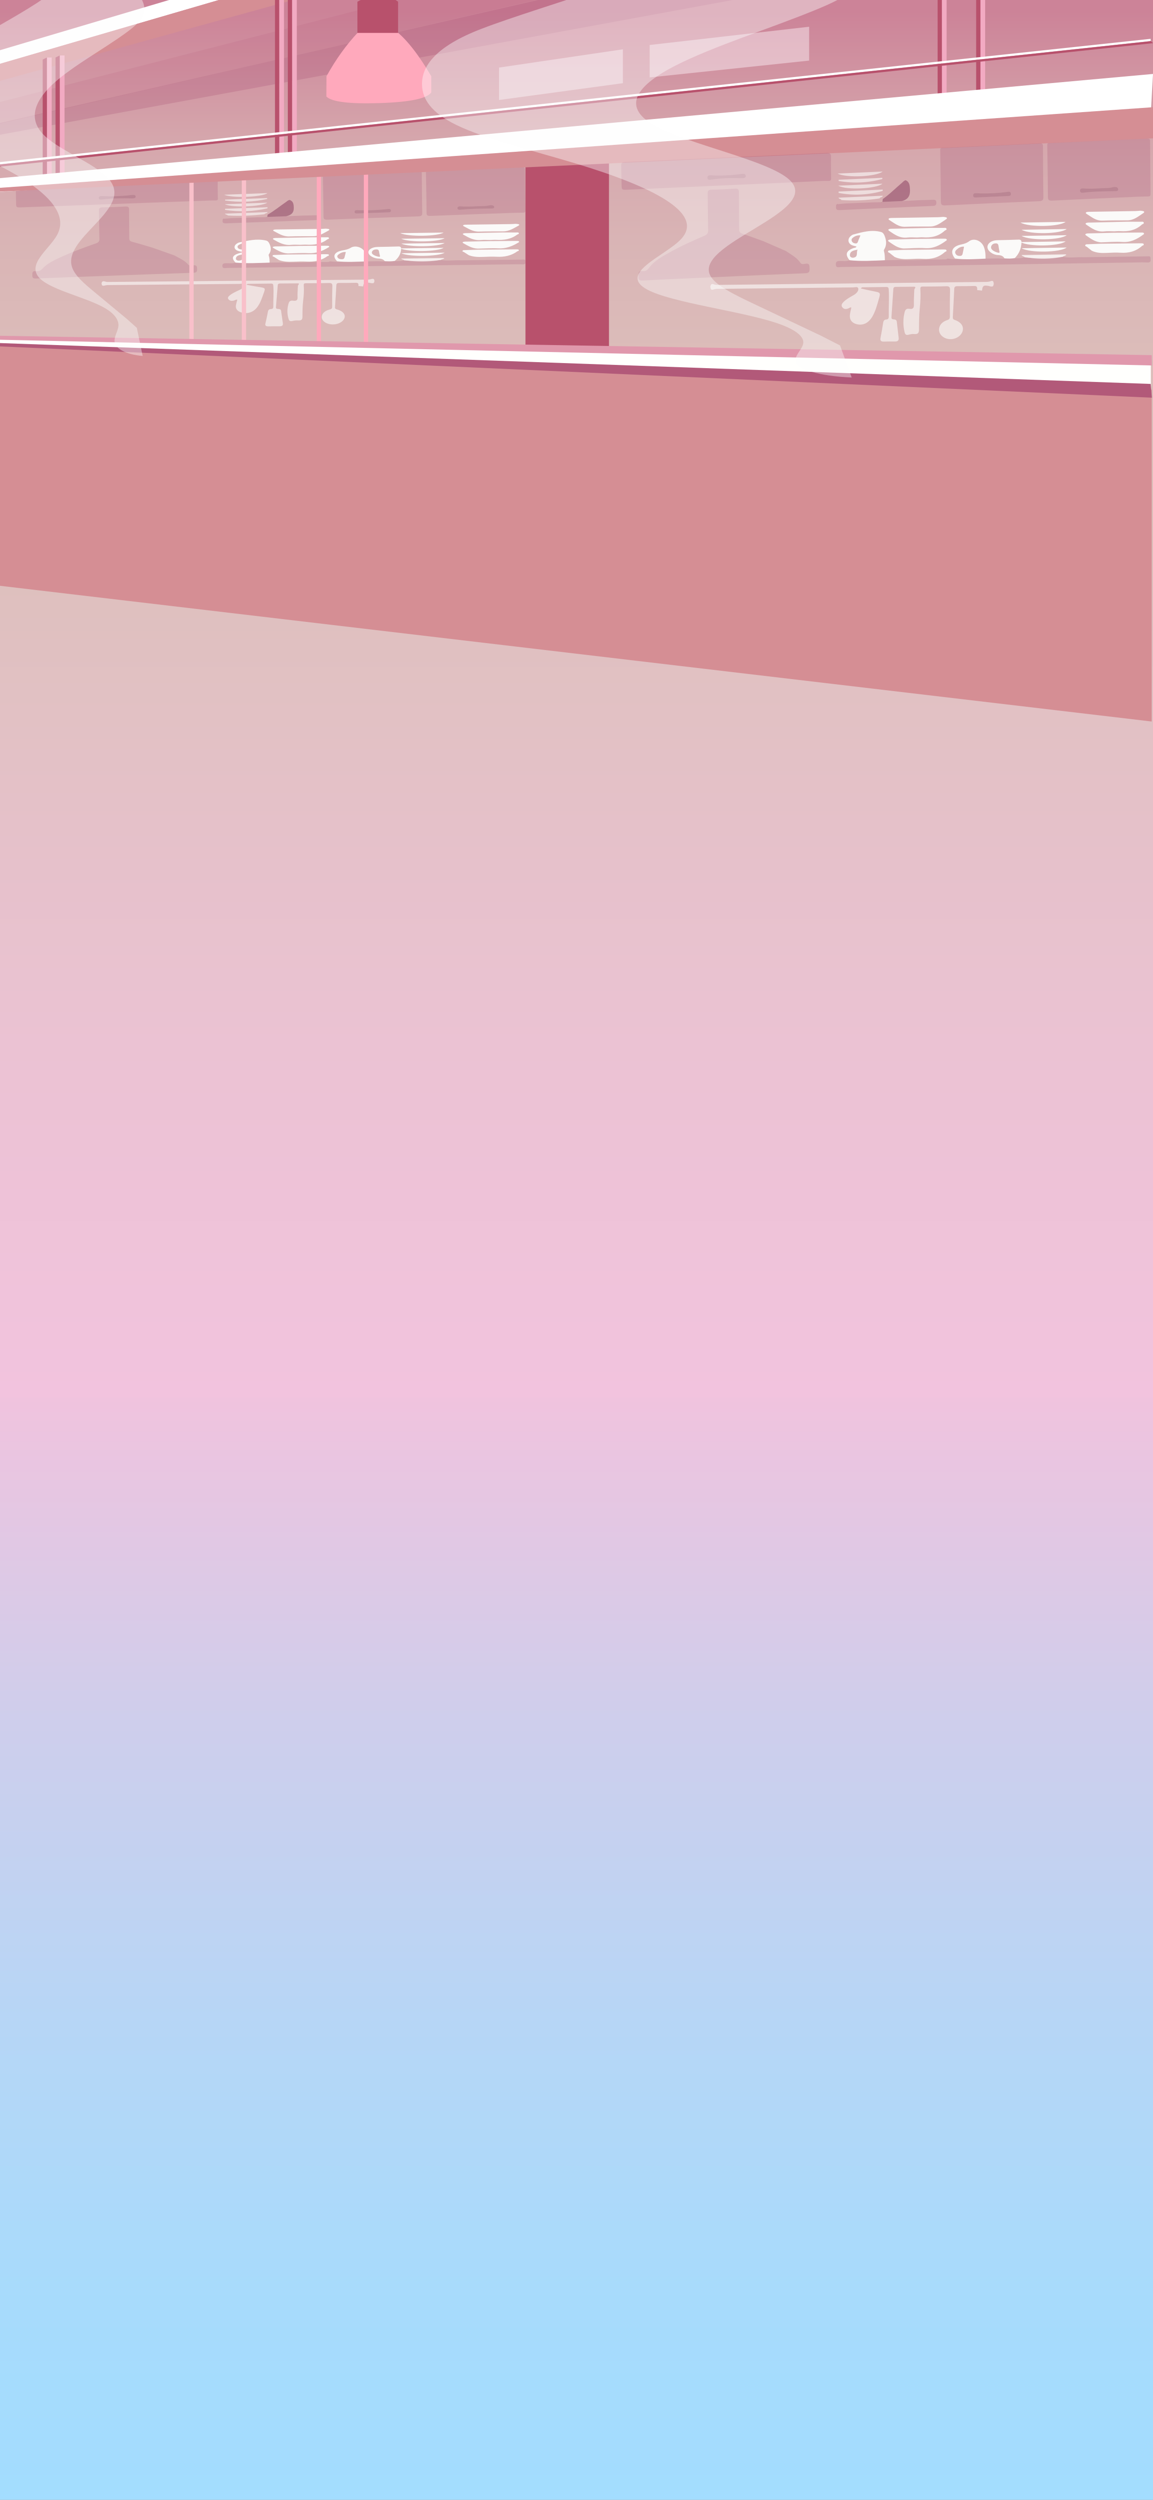 <svg xmlns="http://www.w3.org/2000/svg" xmlns:xlink="http://www.w3.org/1999/xlink" fill="none" version="1.1" width="430" height="932" viewBox="0 0 430 932"><rect x="0" y="0" width="430" height="932" fill="#808080" stroke="none"/><defs><clipPath id="master_svg0_9_5734"><rect x="0" y="0" width="430" height="932" rx="0"/></clipPath><linearGradient x1="0.5" y1="2.473715676742927e-15" x2="0.5" y2="1" id="master_svg1_9_6044"><stop offset="0%" stop-color="#CC8398" stop-opacity="1"/><stop offset="2%" stop-color="#D091A0" stop-opacity="1"/><stop offset="5%" stop-color="#D5A6AC" stop-opacity="1"/><stop offset="9%" stop-color="#D9B4B5" stop-opacity="1"/><stop offset="14%" stop-color="#DCBDBA" stop-opacity="1"/><stop offset="21%" stop-color="#DDC0BC" stop-opacity="1"/><stop offset="41%" stop-color="#EBC2D3" stop-opacity="1"/><stop offset="55%" stop-color="#F2C3DE" stop-opacity="1"/><stop offset="55%" stop-color="#F0C3DE" stop-opacity="1"/><stop offset="68%" stop-color="#CECEEC" stop-opacity="1"/><stop offset="80%" stop-color="#B6D6F6" stop-opacity="1"/><stop offset="91%" stop-color="#A7DBFC" stop-opacity="1"/><stop offset="100%" stop-color="#A2DDFF" stop-opacity="1"/></linearGradient></defs><g clip-path="url(#master_svg0_9_5734)"><g><rect x="-6.228" y="-5.554" width="442.863" height="959.554" rx="0" fill="url(#master_svg1_9_6044)" fill-opacity="1"/></g><g><g><path d="M-2.443,128.42L-2.443,218.11L429.52,269L429.52,145.3L-2.443,128.42Z" fill="#D58E94" fill-opacity="1"/></g><g><g style="opacity:0.15;"><path d="M56.915,92.355C59.616,93.311,62.318,94.27,65.019,95.226C66.881,96.27,68.959,97.12,70.236,98.698C70.648,99.205,71.386,99.019,71.954,98.94C73.535,98.717,73.47,99.47,73.499,100.318C73.529,101.182,73.421,101.656,72.003,101.702C60.443,102.075,48.882,102.517,37.321,102.939C29.406,103.227,21.491,103.486,13.576,103.833C12.155,103.895,12.041,103.424,12.057,102.56C12.07,101.722,11.956,100.933,13.55,101.084C14.602,101.185,15.249,100.819,15.902,100.102C17.794,98.03,20.606,96.819,23.34,95.576C27.342,93.756,31.523,92.228,35.734,90.755C36.858,90.362,37.099,89.898,37.076,89.053C36.985,85.545,36.998,82.033,36.913,78.525C36.894,77.687,37.139,77.318,38.334,77.301C41.114,77.265,43.9,77.164,46.68,76.997C47.873,76.925,48.124,77.272,48.124,78.11C48.121,81.696,48.209,85.28,48.216,88.867C48.216,89.557,48.457,89.924,49.333,90.159C51.881,90.843,54.386,91.616,56.911,92.352L56.915,92.355Z" fill="#851D4E" fill-opacity="1"/></g><g style="opacity:0.15;"><path d="M158.853,64.178C158.886,63.599,159.448,63.687,159.902,63.671C171.505,63.245,183.108,62.83,194.711,62.388C195.515,62.358,195.766,62.522,195.769,63.16C195.799,68.236,195.867,73.312,195.943,78.388C195.949,78.882,195.916,79.288,195.09,79.278C193.8,79.304,192.506,79.317,191.216,79.363C181.014,79.73,170.816,80.09,160.614,80.495C159.428,80.541,159.082,80.322,159.079,79.379C159.056,74.31,158.938,69.244,158.853,64.175L158.853,64.178ZM183.134,77.743C183.663,77.743,184.343,77.74,184.323,77.206C184.307,76.755,183.787,76.499,183.105,76.516C182.344,76.535,181.651,76.791,180.867,76.807C177.826,76.863,174.785,77.154,171.75,76.938C171.061,76.889,170.554,77.125,170.62,77.681C170.675,78.142,171.142,78.254,171.786,78.191C175.562,77.812,179.345,77.776,183.134,77.746L183.134,77.743Z" fill="#851D4E" fill-opacity="1"/></g><g style="opacity:0.15;"><path d="M120.421,65.575C120.483,65.019,121.016,65.081,121.483,65.065C133.066,64.643,144.65,64.234,156.233,63.779C157.256,63.739,157.305,64.122,157.301,64.682C157.347,69.575,157.36,74.467,157.462,79.357C157.481,80.312,157.21,80.63,155.903,80.672C144.676,81.035,133.452,81.444,122.228,81.899C120.901,81.952,120.663,81.634,120.656,80.695C120.627,75.655,120.509,70.615,120.421,65.579L120.421,65.575ZM139.524,79.343C141.246,79.281,142.968,79.209,144.689,79.16C145.254,79.144,145.787,79.124,145.793,78.535C145.8,77.979,145.339,77.854,144.738,77.923C140.919,78.345,137.097,78.489,133.272,78.335C132.658,78.309,132.224,78.447,132.25,79.016C132.279,79.602,132.785,79.599,133.357,79.573C135.412,79.487,137.47,79.419,139.528,79.34L139.524,79.343Z" fill="#851D4E" fill-opacity="1"/></g><g style="opacity:0.15;"><path d="M5.89,70.409C5.753,69.48,6.298,69.244,7.461,69.201C31.504,68.354,55.549,67.48,79.592,66.573C80.892,66.524,81.232,66.819,81.199,67.784C81.137,69.764,81.228,71.744,81.238,73.724C81.238,74.11,81.415,74.582,80.657,74.732C79.938,74.735,79.223,74.719,78.504,74.745C55.059,75.596,31.615,76.45,8.17,77.305C6.024,77.383,6.027,77.38,6.001,75.665C5.972,73.911,5.929,72.16,5.893,70.406L5.89,70.409ZM49.261,73.96C50.186,73.979,50.666,73.731,50.594,73.256C50.506,72.648,49.905,72.651,49.304,72.68C49.16,72.687,49.016,72.706,48.876,72.723C45.302,73.129,41.722,73.266,38.142,73.109C37.459,73.08,36.819,73.129,36.835,73.822C36.851,74.467,37.514,74.454,38.096,74.379C41.813,73.898,45.534,73.865,49.258,73.96L49.261,73.96Z" fill="#851D4E" fill-opacity="1"/></g><g style="opacity:0.62;"><path d="M125.449,106.287C125.481,105.655,125.844,105.495,126.576,105.495C128.588,105.498,130.6,105.492,132.612,105.436C133.471,105.413,133.7,105.678,133.69,106.307C133.69,106.418,133.687,106.533,133.684,106.644C134.269,106.67,134.843,106.726,135.415,106.794C135.637,105.345,135.964,105.158,137.901,105.446C138.107,105.475,138.303,105.57,138.508,105.577C138.835,105.59,139.253,105.688,139.443,105.394C139.684,105.024,139.678,104.595,139.511,104.225C139.348,103.872,138.829,103.924,138.508,104.032C137.754,104.284,136.996,104.248,136.235,104.258C124.55,104.366,112.866,104.471,101.178,104.576C81.143,104.756,61.109,104.939,41.072,105.115C40.435,105.122,39.798,105.178,39.183,104.962C38.847,104.844,38.35,104.778,38.119,105.06C37.805,105.436,37.834,105.921,38.04,106.307C38.21,106.621,38.733,106.546,39.076,106.447C39.794,106.238,40.516,106.284,41.238,106.277C57.205,106.13,73.176,105.983,89.143,105.855C89.78,105.849,90.773,105.538,90.976,106.13C91.191,106.762,90.545,107.387,89.849,107.832C89.584,108.002,89.261,108.12,88.967,108.264C87.824,108.82,86.631,109.331,85.7,110.106C85.194,110.525,84.714,111.029,85.233,111.625C85.769,112.237,86.533,112.276,87.386,112.008C87.729,111.9,88.01,111.631,88.503,111.736C88.327,112.45,88.078,113.156,87.987,113.87C87.797,115.303,88.732,116.275,90.509,116.612C92.746,117.035,94.68,116.252,96.033,114.384C97.176,112.803,97.715,111.072,98.329,109.36C99.048,107.354,99.018,107.367,96.444,106.968C94.945,106.735,93.465,106.441,91.917,106.166C92.158,105.839,92.374,105.819,92.586,105.816C95.412,105.786,98.238,105.77,101.063,105.724C101.873,105.711,101.893,106.084,101.929,106.555C102.131,109.144,101.87,111.746,101.929,114.335C101.939,114.829,101.792,115.182,101.037,115.225C100.312,115.264,100.031,115.617,99.93,116.157C99.645,117.643,99.345,119.129,98.979,120.605C98.773,121.436,99.208,121.701,100.184,121.682C101.511,121.659,102.84,121.629,104.166,121.652C105.169,121.669,105.61,121.361,105.496,120.576C105.264,118.998,105.048,117.421,104.823,115.843C104.751,115.339,104.278,115.212,103.735,115.192C103.177,115.169,102.87,115.022,102.912,114.537C103.147,111.811,103.369,109.085,103.582,106.356C103.618,105.898,103.869,105.698,104.464,105.695C106.603,105.685,108.746,105.656,110.886,105.646C111.298,105.646,111.748,105.688,111.311,106.15C111.056,106.421,111.092,106.722,111.079,107.017C111.03,108.28,110.912,109.55,110.974,110.81C111.023,111.788,110.667,112.286,109.328,112.099C108.204,111.942,107.835,112.42,107.606,113.186C107.035,115.117,107.054,117.015,107.623,118.913C107.822,119.574,108.135,119.885,109.102,119.656C109.752,119.502,110.478,119.417,111.141,119.466C112.509,119.564,112.79,119.067,112.797,118.121C112.807,116.092,112.813,114.056,113.068,112.034C113.303,110.168,113.421,108.303,113.284,106.461C113.222,105.6,113.548,105.603,114.322,105.6C117.063,105.587,119.804,105.6,122.541,105.508C123.717,105.469,123.969,105.803,123.943,106.644C123.861,109.239,123.854,111.834,123.884,114.426C123.89,115.084,123.489,115.248,122.796,115.437C121.019,115.925,120,116.976,119.99,118.18C119.98,119.309,120.96,120.31,122.502,120.746C124.766,121.384,127.441,120.549,128.307,118.936C129.11,117.437,128.098,116.02,125.615,115.343C124.955,115.163,124.919,114.875,124.946,114.459C125.122,111.73,125.311,109.003,125.452,106.274L125.449,106.287Z" fill="#FBFAF9" fill-opacity="1"/></g><g style="opacity:0.15;"><path d="M171.988,97.042C179.547,96.953,187.107,96.859,194.666,96.78C195.188,96.773,195.946,96.6,195.926,97.307C195.913,97.804,196.263,98.498,195.08,98.567C194.316,98.554,193.548,98.521,192.784,98.531C156.766,98.986,120.748,99.447,84.73,99.889C84.031,99.899,82.976,100.265,82.94,99.176C82.917,98.482,83.188,98.158,84.165,98.132C85.396,98.096,86.651,98.321,87.863,97.912C92.073,98.276,96.313,98.05,100.55,97.909C102.373,97.883,104.193,97.86,106.015,97.834C109.396,97.948,112.781,97.857,116.168,97.729C118.007,97.709,119.843,97.693,121.682,97.667C122.143,97.66,122.633,97.726,123.034,97.438C126.67,97.817,130.335,97.628,134.001,97.484C136.395,97.451,138.793,97.418,141.187,97.385C142.425,97.493,143.663,97.516,144.905,97.304C146.842,97.31,148.785,97.539,150.716,97.088C155.273,97.454,159.84,97.372,164.419,96.937C166.918,97.33,169.47,96.947,171.988,97.042Z" fill="#851D4E" fill-opacity="1"/></g><g><path d="M100.55,97.906C96.313,98.047,92.073,98.272,87.863,97.909C86.164,96.224,86.625,95.137,89.352,94.339C89.682,94.241,90.149,94.313,90.342,93.907C89.767,93.769,89.163,93.694,88.643,93.491C87.16,92.909,87.069,91.586,88.424,90.758C88.653,90.618,88.901,90.461,89.169,90.405C92.475,89.685,95.781,88.896,99.191,89.672C99.903,89.832,100.224,90.336,100.449,90.794C101.079,92.094,101.295,93.442,100.312,94.754C100.122,95.006,100.181,95.157,100.25,95.36C100.531,96.191,100.527,97.048,100.55,97.906ZM91.769,90.664C90.669,90.565,89.819,90.847,89.055,91.328C88.647,91.586,88.47,91.946,88.669,92.326C88.905,92.774,89.424,92.967,90.012,93.007C90.607,93.046,90.793,92.712,90.95,92.316C91.159,91.789,91.459,91.282,91.769,90.664ZM90.78,94.813C89.502,95.046,88.072,95.144,87.98,96.407C87.941,96.95,88.624,97.261,89.293,97.166C91.123,96.904,90.159,95.586,90.78,94.813Z" fill="#FBFAF9" fill-opacity="1"/></g><g style="opacity:0.15;"><path d="M82.969,82.407C83.139,82.135,82.839,81.752,83.338,81.559L83.453,81.595L83.561,81.546C84.449,81.477,85.334,81.412,86.223,81.343C88.31,81.274,90.398,81.206,92.488,81.134C93.756,81.091,95.023,81.045,96.291,81.003C97.248,80.99,98.208,80.98,99.165,80.967L99.293,81.009L99.417,80.954C99.492,80.911,99.574,80.885,99.665,80.872C102.011,80.79,104.359,80.705,106.705,80.623C108.861,80.538,111.013,80.453,113.169,80.364C114.705,80.328,116.237,80.315,117.772,80.25C118.566,80.217,119.02,80.332,119.043,81.062C119.066,81.827,118.634,82.024,117.749,82.053C111.611,82.259,105.47,82.492,99.332,82.717C94.393,82.897,89.45,83.068,84.511,83.264C83.646,83.3,82.956,83.261,82.979,82.407L82.969,82.407Z" fill="#851D4E" fill-opacity="1"/></g><g><path d="M177.898,93.095C182.406,93.056,186.914,93.013,191.421,92.974C191.853,92.971,192.287,92.954,192.715,92.974C193.038,92.987,193.453,92.958,193.506,93.298C193.551,93.592,193.11,93.573,192.914,93.717C190.696,95.327,188.106,95.877,185.179,95.723C183.513,95.635,181.824,95.71,180.145,95.779C178.303,95.854,176.513,95.792,174.85,95.15C174.239,94.758,173.628,94.368,173.014,93.975C172.815,93.848,172.39,93.851,172.488,93.55C172.596,93.216,173.007,93.265,173.321,93.252C174.847,93.193,176.372,93.151,177.894,93.102L177.898,93.095Z" fill="#FBFAF9" fill-opacity="1"/></g><g><path d="M182.592,89.894C185.711,89.871,188.831,89.849,191.951,89.826C192.333,89.826,192.718,89.819,193.101,89.842C193.336,89.858,193.581,89.921,193.6,90.153C193.617,90.336,193.404,90.379,193.254,90.47C191.043,91.799,188.743,92.745,185.819,92.585C183.301,92.447,180.736,92.64,178.192,92.686C176.013,92.621,174.455,91.593,172.818,90.696C172.308,90.418,172.55,90.189,173.017,90.123C173.53,90.051,174.063,90.074,174.589,90.065C177.257,90.006,179.926,89.95,182.595,89.894L182.592,89.894Z" fill="#FBFAF9" fill-opacity="1"/></g><g><path d="M187.564,86.664C189.194,86.664,190.824,86.664,192.454,86.674C192.823,86.674,193.319,86.569,193.483,86.893C193.685,87.299,193.071,87.316,192.82,87.505C190.605,89.171,187.942,89.58,185.051,89.417C184.339,89.377,183.614,89.449,182.892,89.472C181.746,89.472,180.589,89.368,179.459,89.482C176.754,89.76,174.856,88.631,172.906,87.548C172.41,87.273,172.596,87.054,173.089,86.972C173.507,86.903,173.945,86.926,174.376,86.916C178.773,86.831,183.167,86.749,187.564,86.664Z" fill="#FBFAF9" fill-opacity="1"/></g><g><path d="M147.211,97.278C145.97,97.49,144.732,97.467,143.494,97.359C143.007,96.705,142.288,96.443,141.285,96.414C140.122,96.378,139.061,96.024,138.218,95.399C136.866,94.398,137.192,93.075,138.927,92.411C139.642,92.136,140.39,92.074,141.164,92.061C143.601,92.018,146.042,91.979,148.478,91.897C149.36,91.868,149.641,92.133,149.602,92.804C149.501,94.512,148.763,96.011,147.214,97.278L147.211,97.278ZM141.674,95.311C141.57,94.839,141.432,94.371,141.37,93.897C141.308,93.416,141.171,92.997,140.433,92.987C139.783,92.981,139.175,93.154,138.845,93.635C138.541,94.077,138.636,94.528,139.077,94.862C139.655,95.304,140.403,95.546,141.184,95.71C141.596,95.795,141.844,95.677,141.674,95.311Z" fill="#FBFAF9" fill-opacity="1"/></g><g><path d="M192.258,83.447C192.584,83.48,192.921,83.483,193.234,83.549C193.77,83.663,193.799,83.905,193.339,84.151C191.565,85.093,189.922,86.272,187.606,86.259C184.64,86.278,181.674,86.242,178.708,86.34C176.267,86.422,174.69,85.224,172.9,84.328C172.495,84.125,172.749,83.863,173.171,83.807C173.546,83.758,173.935,83.761,174.317,83.758C179.678,83.689,185.038,83.624,190.399,83.549C191.02,83.539,191.64,83.483,192.261,83.451L192.258,83.447Z" fill="#FBFAF9" fill-opacity="1"/></g><g><path d="M107.074,94.895C111.582,94.856,116.09,94.813,120.598,94.774C121.029,94.771,121.463,94.754,121.891,94.774C122.215,94.787,122.629,94.758,122.682,95.098C122.727,95.392,122.286,95.373,122.09,95.517C119.872,97.127,117.282,97.677,114.355,97.523C112.689,97.435,111,97.51,109.321,97.579C107.479,97.654,105.689,97.592,104.026,96.95C103.415,96.558,102.804,96.168,102.19,95.775C101.991,95.648,101.566,95.651,101.664,95.35C101.772,95.016,102.184,95.065,102.497,95.052C104.023,94.993,105.548,94.951,107.07,94.902L107.074,94.895Z" fill="#FBFAF9" fill-opacity="1"/></g><g><path d="M111.768,91.691C114.888,91.668,118.007,91.645,121.127,91.622C121.509,91.622,121.895,91.616,122.277,91.639C122.512,91.655,122.757,91.717,122.777,91.95C122.793,92.133,122.581,92.175,122.43,92.267C120.219,93.596,117.919,94.542,114.996,94.381C112.477,94.244,109.913,94.437,107.368,94.483C105.189,94.417,103.631,93.39,101.994,92.493C101.485,92.215,101.727,91.986,102.194,91.92C102.707,91.848,103.239,91.871,103.765,91.861C106.434,91.802,109.103,91.747,111.771,91.691L111.768,91.691Z" fill="#FBFAF9" fill-opacity="1"/></g><g><path d="M116.743,88.461C118.373,88.461,120.003,88.461,121.633,88.471C122.002,88.471,122.499,88.366,122.662,88.69C122.865,89.096,122.251,89.112,121.999,89.302C119.784,90.968,117.122,91.377,114.231,91.213C113.519,91.174,112.794,91.246,112.072,91.269C110.925,91.269,109.769,91.164,108.638,91.279C105.934,91.557,104.036,90.428,102.086,89.345C101.589,89.07,101.775,88.85,102.269,88.769C102.687,88.7,103.124,88.723,103.556,88.713C107.953,88.628,112.346,88.546,116.743,88.461Z" fill="#FBFAF9" fill-opacity="1"/></g><g><path d="M121.437,85.247C121.764,85.28,122.1,85.283,122.414,85.349C122.95,85.463,122.979,85.705,122.519,85.951C120.745,86.893,119.102,88.072,116.786,88.058C113.819,88.078,110.853,88.042,107.887,88.14C105.447,88.222,103.869,87.024,102.079,86.128C101.674,85.925,101.929,85.663,102.35,85.607C102.726,85.558,103.115,85.561,103.497,85.558C108.857,85.489,114.218,85.424,119.579,85.349C120.199,85.339,120.82,85.283,121.441,85.251L121.437,85.247Z" fill="#FBFAF9" fill-opacity="1"/></g><g><path d="M136.692,97.451C133.027,97.595,129.362,97.782,125.726,97.405C123.835,95.517,124.645,93.9,127.801,93.344C128.872,93.154,129.845,92.958,130.796,92.378C132.488,91.344,135.088,92.159,136.013,93.867C136.63,95.006,136.709,96.224,136.692,97.454L136.692,97.451ZM128.996,93.962C127.85,93.858,126.964,94.309,126.197,94.902C125.759,95.239,125.635,95.684,126.004,96.119C126.38,96.561,126.948,96.679,127.598,96.649C128.291,96.62,128.421,96.217,128.522,95.802C128.673,95.183,128.826,94.568,128.977,93.949L129.035,93.9L128.993,93.962L128.996,93.962Z" fill="#FBFAF9" fill-opacity="1"/></g><g style="opacity:0.62;"><path d="M164.416,96.937C159.836,97.372,155.266,97.454,150.713,97.088C150.562,96.721,149.922,96.859,149.654,96.371C155.015,96.302,160.284,96.237,165.579,96.168C165.471,96.734,164.592,96.499,164.419,96.937L164.416,96.937Z" fill="#FBFAF9" fill-opacity="1"/></g><g style="opacity:0.62;"><path d="M149.632,96.508C155.247,96.436,160.46,96.371,165.814,96.302C163.551,97.752,152.715,97.942,149.632,96.508Z" fill="#FBFAF9" fill-opacity="1"/></g><g><path d="M149.632,94.411C155.247,94.339,160.46,94.273,165.814,94.205C163.551,95.654,152.715,95.844,149.632,94.411Z" fill="#FBFAF9" fill-opacity="1"/></g><g><path d="M149.249,92.611C154.864,92.539,160.078,92.473,165.432,92.405C163.168,93.854,152.333,94.044,149.249,92.611Z" fill="#FBFAF9" fill-opacity="1"/></g><g><path d="M149.632,90.811C155.247,90.739,160.46,90.673,165.814,90.605C163.551,92.054,152.715,92.244,149.632,90.811Z" fill="#FBFAF9" fill-opacity="1"/></g><g><path d="M149.632,89.014C155.247,88.942,160.46,88.877,165.814,88.808C163.551,90.258,152.715,90.447,149.632,89.014Z" fill="#FBFAF9" fill-opacity="1"/></g><g><path d="M149.249,86.916C154.864,86.844,160.078,86.779,165.432,86.71C163.168,88.16,152.333,88.35,149.249,86.916Z" fill="#FBFAF9" fill-opacity="1"/></g><g style="opacity:0.62;"><path d="M83.94,77.845C89.212,77.651,94.484,77.462,99.76,77.269C99.76,77.403,99.76,77.534,99.76,77.668C94.497,78.875,89.222,79.078,83.933,78.257C83.933,78.119,83.936,77.982,83.94,77.848L83.94,77.845Z" fill="#FBFAF9" fill-opacity="1"/></g><g style="opacity:0.62;"><path d="M98.649,79.867C94.089,80.41,89.526,80.6,84.956,80.342C84.792,79.978,84.155,80.132,83.868,79.651C89.222,79.455,94.488,79.265,99.776,79.072C99.691,79.638,98.803,79.425,98.646,79.867L98.649,79.867Z" fill="#FBFAF9" fill-opacity="1"/></g><g style="opacity:0.62;"><path d="M83.577,72.595C89.186,72.392,94.396,72.202,99.744,72.006C97.539,73.511,86.713,73.953,83.577,72.595Z" fill="#FBFAF9" fill-opacity="1"/></g><g style="opacity:0.62;"><path d="M99.659,74.182C94.435,75.334,89.202,75.511,83.956,74.768L83.949,74.415C89.176,74.225,94.399,74.035,99.626,73.845C99.636,73.96,99.649,74.071,99.659,74.186L99.659,74.182Z" fill="#FBFAF9" fill-opacity="1"/></g><g style="opacity:0.62;"><path d="M83.838,76.136C89.212,75.94,94.412,75.75,99.678,75.56C97.519,77.072,86.563,77.507,83.838,76.136Z" fill="#FBFAF9" fill-opacity="1"/></g><g style="opacity:0.37;"><path d="M108.024,74.542C109.165,74.974,109.41,75.701,109.517,76.683C109.717,78.545,109.432,80.044,106.701,80.623C104.356,80.705,102.007,80.79,99.662,80.872C99.708,80.594,99.753,80.319,99.799,80.04C102.259,78.63,104.359,76.895,106.639,75.328C107.071,75.03,107.41,74.637,108.024,74.542Z" fill="#660E3C" fill-opacity="1"/></g><g><path d="M83.561,81.546L83.453,81.595L83.338,81.559C83.41,81.539,83.485,81.533,83.561,81.546Z" fill="#7E6346" fill-opacity="1"/></g><g style="opacity:0.25;"><path d="M183.134,77.743C179.345,77.773,175.562,77.809,171.786,78.188C171.142,78.254,170.675,78.139,170.62,77.678C170.554,77.125,171.061,76.886,171.75,76.935C174.784,77.151,177.829,76.859,180.867,76.804C181.651,76.791,182.343,76.532,183.105,76.513C183.787,76.496,184.307,76.751,184.323,77.203C184.343,77.737,183.663,77.743,183.134,77.74L183.134,77.743Z" fill="#660E3C" fill-opacity="1"/></g><g style="opacity:0.25;"><path d="M139.525,79.347C137.467,79.422,135.412,79.491,133.357,79.576C132.785,79.599,132.279,79.605,132.25,79.019C132.224,78.45,132.661,78.316,133.272,78.339C137.097,78.492,140.919,78.349,144.738,77.926C145.339,77.861,145.803,77.982,145.793,78.538C145.783,79.127,145.254,79.147,144.689,79.163C142.968,79.212,141.246,79.284,139.525,79.347Z" fill="#660E3C" fill-opacity="1"/></g><g style="opacity:0.25;"><path d="M49.261,73.96C45.537,73.865,41.816,73.898,38.099,74.379C37.518,74.454,36.854,74.467,36.838,73.822C36.822,73.129,37.462,73.08,38.145,73.109C41.725,73.266,45.302,73.129,48.879,72.723C49.023,72.706,49.163,72.687,49.307,72.68C49.908,72.648,50.506,72.648,50.597,73.256C50.666,73.728,50.189,73.976,49.264,73.96L49.261,73.96Z" fill="#660E3C" fill-opacity="1"/></g><g><path d="M99.162,80.967C99.244,80.94,99.329,80.937,99.41,80.954L99.286,81.009L99.159,80.967L99.162,80.967Z" fill="#7E6346" fill-opacity="1"/></g><g><path d="M126.304,93.997L126.345,93.936L126.285,93.984L126.304,93.997Z" fill="#C3AC99" fill-opacity="1"/></g></g><g><g><rect x="70.615" y="67.359" width="1.597" height="60.07" rx="0" fill="#F9C0CA" fill-opacity="1"/></g><g><rect x="90.175" y="65.827" width="1.597" height="61.984" rx="0" fill="#F9C0CA" fill-opacity="1"/></g><g><rect x="118.122" y="65.827" width="1.597" height="61.984" rx="0" fill="#FFA9BC" fill-opacity="1"/></g><g><rect x="135.689" y="64.682" width="1.597" height="63.133" rx="0" fill="#FFA9BC" fill-opacity="1"/></g><g><rect x="195.972" y="59.325" width="31.141" height="70.018" rx="0" fill="#B8516C" fill-opacity="1"/></g></g><g><g><path d="M-3.243,125.448L-3.243,128.42L429.19,146.2L429.19,134.294L-3.243,125.448Z" fill="#FFFFFD" fill-opacity="1"/></g><g><path d="M-3.243,125.134L-3.243,126.597L429.602,136.251L429.52,132.403L-3.243,125.134Z" fill="#E098AC" fill-opacity="1"/></g><g><path d="M-3.243,127.788L-3.243,129.006L429.602,148.272L429.118,143.14L-3.243,127.788Z" fill="#B25979" fill-opacity="1"/></g></g><g><g><path d="M-2.443,19.441L111.994,-14.523L131.436,-14.523L-2.443,24.507L-2.443,19.441Z" fill="#FFFFFF" fill-opacity="1"/></g><g><path d="M-2.456,24.507L-2.443,30.83L161.908,-14.523L131.437,-14.523L-2.456,24.507Z" fill="#D58E94" fill-opacity="1"/></g><g><g style="opacity:0.15;"><path d="M-3.243,38.854L-3.243,46.81L266.234,-15.285L208.065,-15.285L-3.243,38.854Z" fill="#B25979" fill-opacity="1"/></g><g style="opacity:0.15;"><path d="M-3.642,46.699L-3.642,50.907L354.393,-14.906L265.835,-14.906L-3.642,46.699Z" fill="#851D4E" fill-opacity="1"/></g></g><g><g><rect x="17.516" y="21.444" width="1.761" height="45.195" rx="0" fill="#F2AAC2" fill-opacity="1"/></g><g><path d="M17.474,21.444L15.922,22.209L15.922,67.359L17.516,66.639L17.474,21.444Z" fill="#B8516C" fill-opacity="1"/></g></g><g><g><rect x="22.308" y="20.678" width="1.761" height="45.195" rx="0" fill="#F2AAC2" fill-opacity="1"/></g><g><path d="M22.262,20.678L20.711,21.444L20.711,66.593L22.308,65.873L22.262,20.678Z" fill="#B8516C" fill-opacity="1"/></g></g><g><g><g><rect x="104.15" y="-1.514" width="1.761" height="59.883" rx="0" fill="#F2AAC2" fill-opacity="1"/></g><g><path d="M104.105,-1.514L102.553,-0.499L102.553,59.325L104.15,58.369L104.105,-1.514Z" fill="#B8516C" fill-opacity="1"/></g></g><g><g><rect x="108.939" y="-4.191" width="1.761" height="62.517" rx="0" fill="#F2AAC2" fill-opacity="1"/></g><g><path d="M108.897,-4.191L107.342,-3.131L107.342,59.325L108.939,58.326L108.897,-4.191Z" fill="#B8516C" fill-opacity="1"/></g></g></g><g><g><rect x="351.271" y="-25.234" width="1.761" height="62.517" rx="0" fill="#F2AAC2" fill-opacity="1"/></g><g><path d="M351.225,-25.234L349.673,-24.177L349.673,38.281L351.27,37.283L351.225,-25.234Z" fill="#B8516C" fill-opacity="1"/></g></g><g><g><rect x="365.641" y="-26" width="1.761" height="62.517" rx="0" fill="#F2AAC2" fill-opacity="1"/></g><g><path d="M365.599,-26L364.047,-24.943L364.047,37.516L365.641,36.517L365.599,-26Z" fill="#B8516C" fill-opacity="1"/></g></g><g><g><path d="M148.063,11.878Q154.051,16.852,160.839,28.427L160.839,34.452Q158.445,37.895,141.546,38.435Q124.648,38.975,121.715,35.981L121.76,28.424Q126.997,18.956,133.69,11.874L148.063,11.874L148.063,11.878Z" fill="#FFA9BC" fill-opacity="1"/></g><g><rect x="140.175" y="-14.523" width="2.747" height="13.392" rx="0" fill="#E098AC" fill-opacity="1"/></g><g><path d="M148.462,0.649Q146.195,-1.285,141.276,-1.265Q136.356,-1.242,133.292,0.649L133.292,12.264L148.462,12.264L148.462,0.649Z" fill="#B8516C" fill-opacity="1"/></g></g><g><g><g><path d="M-3.162,61.619L429.117,15.324L429.117,14.479L-3.162,60.774L-3.162,61.619Z" fill="#FFFFFF" fill-opacity="1"/></g><g><path d="M-3.162,61.642L-2.362,62.384L429.999,16.09L429.248,15.324L-3.162,61.642Z" fill="#B8516C" fill-opacity="1"/></g></g><g><path d="M-2.443,66.639L-2.443,71.702L429.118,43.275L430,27.567L-2.443,66.639Z" fill="#FFFFFF" fill-opacity="1"/></g><g><path d="M-2.842,70.216L429.999,39.967L429.999,51.581L-2.842,71.568L-2.842,70.216Z" fill="#D58E94" fill-opacity="1"/></g></g><g style="opacity:0.43;"><path d="M186.106,25.191L186.106,37.283L232.3,31.01L232.3,18.384L186.106,25.191Z" fill="#FFF8FC" fill-opacity="1"/></g><g style="opacity:0.43;"><path d="M242.283,16.774L242.283,28.866L301.765,22.592L301.765,9.966L242.283,16.774Z" fill="#FFF8FC" fill-opacity="1"/></g></g><g><g style="opacity:0.15;"><path d="M284.69,89.927C287.496,91.148,290.302,92.372,293.109,93.593C295.042,94.925,297.198,96.011,298.528,98.027C298.956,98.675,299.723,98.439,300.315,98.338C301.958,98.056,301.889,99.015,301.922,100.095C301.955,101.198,301.84,101.807,300.37,101.863C288.362,102.34,276.354,102.903,264.346,103.44C256.124,103.806,247.902,104.137,239.683,104.579C238.206,104.657,238.089,104.058,238.105,102.952C238.121,101.882,237.997,100.874,239.657,101.067C240.748,101.195,241.421,100.727,242.1,99.814C244.063,97.17,246.987,95.625,249.826,94.038C253.981,91.717,258.325,89.764,262.696,87.885C263.862,87.384,264.114,86.792,264.091,85.712C263.996,81.235,264.009,76.751,263.921,72.274C263.898,71.204,264.156,70.733,265.398,70.713C268.285,70.668,271.18,70.54,274.064,70.324C275.302,70.232,275.564,70.674,275.564,71.748C275.56,76.326,275.652,80.898,275.658,85.476C275.658,86.357,275.906,86.828,276.821,87.129C279.467,88.003,282.071,88.988,284.69,89.93L284.69,89.927Z" fill="#851D4E" fill-opacity="1"/></g><g style="opacity:0.15;"><path d="M390.568,53.964C390.604,53.224,391.186,53.336,391.656,53.316C403.707,52.773,415.757,52.243,427.811,51.68C428.647,51.64,428.909,51.85,428.912,52.665C428.945,59.145,429.017,65.624,429.092,72.101C429.098,72.733,429.066,73.25,428.206,73.237C426.864,73.273,425.525,73.286,424.182,73.345C413.588,73.813,402.991,74.271,392.398,74.791C391.166,74.85,390.807,74.569,390.804,73.367C390.777,66.897,390.657,60.431,390.568,53.964ZM415.787,71.276C416.336,71.28,417.044,71.27,417.021,70.592C417.005,70.016,416.466,69.692,415.757,69.712C414.967,69.735,414.248,70.062,413.435,70.082C410.276,70.154,407.117,70.527,403.965,70.249C403.249,70.186,402.72,70.488,402.792,71.194C402.851,71.784,403.334,71.928,404.004,71.846C407.924,71.361,411.854,71.316,415.79,71.28L415.787,71.276Z" fill="#851D4E" fill-opacity="1"/></g><g style="opacity:0.15;"><path d="M350.647,55.748C350.709,55.037,351.264,55.119,351.751,55.096C363.782,54.556,375.813,54.033,387.844,53.453C388.906,53.401,388.958,53.892,388.955,54.605C389,60.85,389.014,67.094,389.121,73.335C389.141,74.552,388.86,74.958,387.501,75.014C375.843,75.478,364.181,75.999,352.522,76.581C351.144,76.65,350.895,76.244,350.889,75.043C350.856,68.609,350.735,62.178,350.644,55.748L350.647,55.748ZM370.492,73.322C372.279,73.243,374.069,73.151,375.856,73.089C376.444,73.07,376.996,73.043,377.002,72.294C377.012,71.584,376.529,71.427,375.905,71.512C371.939,72.052,367.967,72.235,363.994,72.039C363.357,72.006,362.903,72.183,362.933,72.906C362.962,73.655,363.488,73.649,364.083,73.616C366.219,73.505,368.355,73.42,370.492,73.322Z" fill="#851D4E" fill-opacity="1"/></g><g style="opacity:0.15;"><path d="M231.692,61.917C231.549,60.732,232.117,60.431,233.323,60.378C258.296,59.295,283.269,58.179,308.243,57.024C309.592,56.962,309.945,57.338,309.912,58.572C309.847,61.102,309.941,63.625,309.951,66.155C309.951,66.645,310.134,67.248,309.347,67.441C308.602,67.444,307.857,67.424,307.112,67.457C282.76,68.544,258.41,69.633,234.057,70.72C231.826,70.818,231.833,70.818,231.804,68.629C231.774,66.39,231.728,64.155,231.689,61.917L231.692,61.917ZM276.736,66.449C277.696,66.472,278.193,66.155,278.121,65.552C278.026,64.777,277.406,64.777,276.782,64.819C276.631,64.829,276.485,64.852,276.338,64.875C272.623,65.395,268.909,65.569,265.188,65.369C264.48,65.33,263.813,65.395,263.833,66.279C263.849,67.1,264.538,67.084,265.143,66.989C269.004,66.374,272.868,66.335,276.736,66.452L276.736,66.449Z" fill="#851D4E" fill-opacity="1"/></g><g style="opacity:0.62;"><path d="M355.874,107.707C355.906,106.902,356.282,106.696,357.043,106.696C359.13,106.703,361.221,106.69,363.312,106.624C364.203,106.595,364.442,106.935,364.432,107.734C364.432,107.878,364.429,108.022,364.426,108.162C365.033,108.195,365.631,108.264,366.223,108.352C366.454,106.5,366.791,106.261,368.806,106.631C369.022,106.67,369.221,106.788,369.437,106.801C369.777,106.817,370.211,106.942,370.407,106.565C370.659,106.091,370.652,105.544,370.476,105.073C370.309,104.621,369.767,104.69,369.434,104.827C368.65,105.148,367.862,105.106,367.072,105.115C354.936,105.253,342.797,105.387,330.662,105.521C309.853,105.754,289.042,105.983,268.233,106.212C267.573,106.218,266.907,106.29,266.273,106.015C265.924,105.865,265.411,105.78,265.166,106.14C264.839,106.621,264.869,107.239,265.087,107.734C265.264,108.136,265.806,108.041,266.165,107.91C266.913,107.642,267.661,107.701,268.413,107.691C284.998,107.501,301.582,107.315,318.167,107.151C318.827,107.145,319.862,106.749,320.071,107.501C320.293,108.306,319.624,109.105,318.899,109.674C318.621,109.89,318.288,110.041,317.984,110.224C316.798,110.934,315.557,111.589,314.59,112.577C314.064,113.114,313.564,113.755,314.106,114.518C314.662,115.297,315.459,115.349,316.344,115.005C316.7,114.868,316.994,114.524,317.504,114.659C317.321,115.568,317.063,116.472,316.968,117.385C316.772,119.214,317.739,120.458,319.588,120.886C321.91,121.426,323.923,120.425,325.324,118.042C326.513,116.027,327.072,113.814,327.709,111.631C328.457,109.072,328.424,109.088,325.752,108.578C324.194,108.283,322.659,107.907,321.048,107.554C321.3,107.138,321.522,107.112,321.744,107.109C324.677,107.069,327.614,107.05,330.547,106.994C331.387,106.978,331.407,107.452,331.446,108.054C331.655,111.356,331.384,114.678,331.446,117.984C331.459,118.615,331.305,119.067,330.521,119.119C329.77,119.172,329.476,119.62,329.368,120.31C329.074,122.205,328.761,124.103,328.378,125.988C328.163,127.049,328.617,127.386,329.629,127.363C331.008,127.33,332.39,127.294,333.765,127.324C334.804,127.347,335.264,126.951,335.147,125.949C334.905,123.937,334.68,121.921,334.448,119.908C334.373,119.266,333.883,119.103,333.317,119.077C332.739,119.05,332.419,118.861,332.462,118.239C332.703,114.76,332.935,111.278,333.157,107.799C333.193,107.217,333.455,106.958,334.072,106.958C336.293,106.948,338.518,106.909,340.743,106.896C341.171,106.896,341.638,106.948,341.187,107.541C340.922,107.887,340.958,108.27,340.945,108.65C340.893,110.263,340.772,111.883,340.837,113.49C340.886,114.737,340.52,115.375,339.129,115.136C337.963,114.937,337.577,115.549,337.342,116.521C336.748,118.988,336.767,121.407,337.358,123.829C337.564,124.673,337.891,125.069,338.897,124.778C339.573,124.581,340.324,124.473,341.014,124.535C342.435,124.66,342.729,124.025,342.732,122.821C342.742,120.232,342.748,117.633,343.013,115.051C343.258,112.669,343.379,110.29,343.238,107.937C343.173,106.837,343.513,106.843,344.316,106.837C347.161,106.817,350.007,106.837,352.852,106.719C354.074,106.67,354.332,107.095,354.306,108.169C354.224,111.481,354.214,114.793,354.244,118.101C354.25,118.939,353.832,119.152,353.113,119.394C351.268,120.016,350.209,121.358,350.199,122.896C350.19,124.339,351.209,125.615,352.81,126.172C355.158,126.987,357.941,125.923,358.84,123.861C359.673,121.947,358.621,120.14,356.043,119.276C355.357,119.047,355.322,118.681,355.351,118.147C355.534,114.665,355.73,111.183,355.877,107.701L355.874,107.707Z" fill="#FBFAF9" fill-opacity="1"/></g><g style="opacity:0.15;"><path d="M404.209,95.906C412.059,95.792,419.912,95.674,427.762,95.572C428.304,95.566,429.091,95.34,429.072,96.247C429.059,96.882,429.421,97.768,428.193,97.857C427.399,97.84,426.602,97.798,425.808,97.811C388.399,98.39,350.99,98.979,313.58,99.545C312.855,99.555,311.757,100.023,311.721,98.632C311.699,97.746,311.98,97.333,312.992,97.297C314.269,97.251,315.573,97.539,316.834,97.016C321.208,97.48,325.611,97.189,330.011,97.012C331.903,96.98,333.794,96.95,335.689,96.918C339.2,97.065,342.715,96.947,346.233,96.787C348.141,96.76,350.052,96.741,351.96,96.708C352.44,96.698,352.946,96.78,353.364,96.417C357.141,96.901,360.95,96.659,364.755,96.476C367.244,96.433,369.73,96.394,372.219,96.351C373.503,96.489,374.79,96.515,376.081,96.247C378.093,96.253,380.108,96.548,382.117,95.968C386.851,96.436,391.594,96.328,396.353,95.775C398.947,96.276,401.599,95.785,404.216,95.906L404.209,95.906Z" fill="#851D4E" fill-opacity="1"/></g><g><path d="M330.008,97.012C325.608,97.192,321.205,97.48,316.831,97.016C315.067,94.866,315.544,93.475,318.379,92.46C318.722,92.336,319.209,92.427,319.408,91.907C318.81,91.734,318.183,91.635,317.644,91.377C316.102,90.634,316.011,88.945,317.419,87.892C317.657,87.715,317.912,87.512,318.193,87.44C321.626,86.52,325.059,85.512,328.604,86.504C329.342,86.71,329.675,87.352,329.907,87.937C330.564,89.597,330.786,91.318,329.763,92.99C329.567,93.311,329.626,93.507,329.698,93.763C329.989,94.823,329.989,95.919,330.008,97.009L330.008,97.012ZM320.891,87.767C319.748,87.643,318.866,88,318.072,88.615C317.647,88.942,317.464,89.403,317.673,89.891C317.915,90.464,318.457,90.709,319.068,90.758C319.686,90.807,319.882,90.382,320.042,89.878C320.257,89.204,320.571,88.559,320.894,87.767L320.891,87.767ZM319.862,93.062C318.533,93.36,317.05,93.484,316.955,95.098C316.916,95.792,317.624,96.188,318.317,96.067C320.218,95.733,319.215,94.051,319.862,93.066L319.862,93.062Z" fill="#FBFAF9" fill-opacity="1"/></g><g style="opacity:0.15;"><path d="M311.751,77.229C311.927,76.882,311.617,76.395,312.133,76.146L312.251,76.192L312.362,76.13C313.283,76.045,314.204,75.956,315.129,75.871C317.298,75.783,319.467,75.694,321.636,75.606C322.952,75.55,324.269,75.495,325.585,75.439C326.582,75.423,327.575,75.41,328.571,75.393L328.702,75.449L328.829,75.377C328.907,75.321,328.992,75.289,329.087,75.272C331.524,75.164,333.961,75.059,336.398,74.951C338.635,74.843,340.873,74.732,343.111,74.621C344.705,74.575,346.296,74.555,347.89,74.474C348.713,74.431,349.187,74.578,349.21,75.511C349.232,76.49,348.785,76.738,347.867,76.774C341.49,77.039,335.114,77.337,328.738,77.622C323.606,77.851,318.474,78.067,313.345,78.319C312.447,78.362,311.731,78.316,311.754,77.226L311.751,77.229Z" fill="#851D4E" fill-opacity="1"/></g><g><path d="M410.344,90.873C415.025,90.821,419.71,90.768,424.391,90.719C424.838,90.713,425.289,90.696,425.737,90.719C426.07,90.735,426.501,90.699,426.557,91.131C426.602,91.508,426.145,91.482,425.942,91.665C423.639,93.72,420.948,94.42,417.91,94.224C416.182,94.113,414.424,94.205,412.68,94.293C410.766,94.388,408.907,94.309,407.182,93.491C406.548,92.99,405.911,92.49,405.278,91.989C405.072,91.825,404.631,91.832,404.732,91.449C404.843,91.02,405.271,91.086,405.598,91.069C407.182,90.994,408.766,90.938,410.351,90.876L410.344,90.873Z" fill="#FBFAF9" fill-opacity="1"/></g><g><path d="M415.221,86.785C418.462,86.756,421.702,86.723,424.943,86.697C425.341,86.694,425.743,86.687,426.135,86.717C426.38,86.736,426.632,86.818,426.654,87.113C426.671,87.348,426.452,87.401,426.292,87.518C423.995,89.214,421.608,90.421,418.57,90.215C415.953,90.038,413.291,90.287,410.648,90.346C408.384,90.261,406.767,88.949,405.065,87.803C404.536,87.446,404.788,87.158,405.274,87.073C405.807,86.982,406.362,87.011,406.904,86.998C409.678,86.926,412.448,86.854,415.221,86.782L415.221,86.785Z" fill="#FBFAF9" fill-opacity="1"/></g><g><path d="M420.386,82.662C422.078,82.662,423.773,82.662,425.465,82.675C425.848,82.675,426.364,82.541,426.534,82.956C426.746,83.477,426.106,83.493,425.844,83.735C423.545,85.863,420.778,86.383,417.779,86.173C417.041,86.121,416.283,86.216,415.538,86.242C414.349,86.239,413.147,86.108,411.971,86.255C409.162,86.612,407.189,85.169,405.163,83.788C404.647,83.437,404.843,83.156,405.353,83.051C405.787,82.963,406.245,82.992,406.689,82.983C411.256,82.875,415.819,82.77,420.386,82.662Z" fill="#FBFAF9" fill-opacity="1"/></g><g><path d="M378.472,96.207C377.181,96.479,375.898,96.45,374.611,96.312C374.104,95.478,373.356,95.144,372.317,95.104C371.109,95.059,370.005,94.607,369.129,93.808C367.725,92.529,368.064,90.84,369.864,89.993C370.606,89.642,371.386,89.561,372.19,89.544C374.722,89.492,377.253,89.436,379.785,89.338C380.703,89.302,380.99,89.639,380.951,90.497C380.847,92.676,380.079,94.591,378.472,96.207ZM372.726,93.7C372.618,93.098,372.474,92.503,372.409,91.894C372.344,91.279,372.203,90.745,371.435,90.735C370.759,90.726,370.132,90.948,369.789,91.56C369.472,92.123,369.57,92.699,370.028,93.128C370.629,93.691,371.403,94.002,372.216,94.208C372.644,94.316,372.902,94.168,372.726,93.697L372.726,93.7Z" fill="#FBFAF9" fill-opacity="1"/></g><g><path d="M425.263,78.558C425.603,78.597,425.952,78.604,426.276,78.689C426.834,78.836,426.86,79.144,426.383,79.458C424.541,80.659,422.836,82.164,420.428,82.148C417.348,82.174,414.267,82.125,411.187,82.253C408.652,82.357,407.012,80.829,405.154,79.684C404.732,79.425,404.997,79.091,405.434,79.019C405.826,78.957,406.228,78.964,406.624,78.957C412.19,78.869,417.759,78.784,423.326,78.689C423.969,78.679,424.616,78.607,425.26,78.561L425.263,78.558Z" fill="#FBFAF9" fill-opacity="1"/></g><g><path d="M336.786,93.167C341.467,93.115,346.152,93.062,350.833,93.013C351.28,93.007,351.731,92.99,352.179,93.013C352.512,93.03,352.943,92.994,352.999,93.426C353.044,93.802,352.587,93.776,352.385,93.959C350.082,96.014,347.39,96.715,344.352,96.518C342.624,96.407,340.866,96.499,339.122,96.587C337.208,96.682,335.349,96.603,333.624,95.785C332.991,95.284,332.354,94.784,331.72,94.283C331.514,94.119,331.073,94.126,331.174,93.743C331.285,93.314,331.713,93.38,332.04,93.363C333.624,93.288,335.209,93.233,336.793,93.17L336.786,93.167Z" fill="#FBFAF9" fill-opacity="1"/></g><g><path d="M341.66,89.08C344.901,89.05,348.141,89.017,351.382,88.991C351.78,88.988,352.182,88.981,352.574,89.011C352.819,89.03,353.071,89.112,353.093,89.407C353.11,89.642,352.891,89.695,352.731,89.813C350.434,91.508,348.046,92.715,345.008,92.509C342.392,92.333,339.73,92.581,337.087,92.64C334.823,92.555,333.206,91.243,331.504,90.097C330.975,89.741,331.227,89.453,331.713,89.367C332.246,89.276,332.801,89.305,333.343,89.292C336.117,89.22,338.887,89.148,341.66,89.076L341.66,89.08Z" fill="#FBFAF9" fill-opacity="1"/></g><g><path d="M346.828,84.959C348.52,84.959,350.215,84.959,351.908,84.972C352.29,84.972,352.806,84.838,352.976,85.254C353.188,85.774,352.548,85.79,352.287,86.033C349.987,88.16,347.22,88.68,344.221,88.471C343.483,88.418,342.725,88.513,341.98,88.54C340.791,88.536,339.589,88.405,338.413,88.553C335.604,88.909,333.631,87.466,331.606,86.085C331.089,85.735,331.285,85.453,331.795,85.349C332.229,85.26,332.687,85.29,333.131,85.28C337.698,85.172,342.261,85.067,346.828,84.959Z" fill="#FBFAF9" fill-opacity="1"/></g><g><path d="M351.702,80.855C352.042,80.895,352.391,80.901,352.715,80.986C353.273,81.134,353.299,81.441,352.822,81.755C350.98,82.956,349.275,84.462,346.867,84.445C343.787,84.472,340.707,84.423,337.626,84.55C335.091,84.655,333.451,83.127,331.593,81.981C331.171,81.723,331.436,81.389,331.874,81.317C332.266,81.255,332.667,81.261,333.063,81.255C338.629,81.166,344.199,81.081,349.765,80.986C350.408,80.976,351.055,80.904,351.699,80.859L351.702,80.855Z" fill="#FBFAF9" fill-opacity="1"/></g><g><path d="M367.548,96.43C363.742,96.613,359.934,96.852,356.157,96.371C354.191,93.959,355.037,91.897,358.313,91.184C359.427,90.942,360.437,90.693,361.423,89.953C363.181,88.631,365.882,89.675,366.839,91.851C367.479,93.308,367.561,94.859,367.545,96.43L367.548,96.43ZM359.555,91.979C358.362,91.845,357.444,92.424,356.647,93.177C356.193,93.606,356.063,94.175,356.448,94.731C356.837,95.298,357.428,95.448,358.104,95.409C358.826,95.37,358.96,94.859,359.065,94.326C359.221,93.537,359.378,92.748,359.538,91.959L359.6,91.897L359.555,91.976L359.555,91.979Z" fill="#FBFAF9" fill-opacity="1"/></g><g style="opacity:0.62;"><path d="M396.347,95.775C391.591,96.328,386.844,96.436,382.111,95.968C381.958,95.5,381.291,95.674,381.01,95.052C386.577,94.964,392.048,94.879,397.549,94.794C397.438,95.514,396.527,95.216,396.344,95.775L396.347,95.775Z" fill="#FBFAF9" fill-opacity="1"/></g><g style="opacity:0.62;"><path d="M380.99,95.226C386.821,95.134,392.24,95.049,397.797,94.964C395.448,96.816,384.192,97.055,380.99,95.226Z" fill="#FBFAF9" fill-opacity="1"/></g><g><path d="M380.99,92.549C386.821,92.457,392.24,92.372,397.797,92.287C395.448,94.139,384.192,94.378,380.99,92.549Z" fill="#FBFAF9" fill-opacity="1"/></g><g><path d="M380.589,90.254C386.42,90.163,391.839,90.078,397.396,89.993C395.047,91.845,383.79,92.084,380.589,90.254Z" fill="#FBFAF9" fill-opacity="1"/></g><g><path d="M380.99,87.957C386.821,87.865,392.24,87.78,397.797,87.695C395.448,89.548,384.192,89.786,380.99,87.957Z" fill="#FBFAF9" fill-opacity="1"/></g><g><path d="M380.99,85.663C386.821,85.571,392.24,85.486,397.797,85.401C395.448,87.253,384.192,87.492,380.99,85.663Z" fill="#FBFAF9" fill-opacity="1"/></g><g><path d="M380.589,82.983C386.42,82.891,391.839,82.806,397.396,82.721C395.047,84.573,383.79,84.812,380.589,82.983Z" fill="#FBFAF9" fill-opacity="1"/></g><g style="opacity:0.62;"><path d="M312.757,71.407C318.235,71.162,323.71,70.916,329.188,70.671C329.188,70.841,329.188,71.008,329.188,71.178C323.723,72.72,318.242,72.978,312.747,71.931C312.747,71.757,312.75,71.581,312.754,71.407L312.757,71.407Z" fill="#FBFAF9" fill-opacity="1"/></g><g style="opacity:0.62;"><path d="M328.035,73.986C323.298,74.677,318.559,74.925,313.812,74.591C313.642,74.13,312.982,74.323,312.682,73.708C318.242,73.459,323.71,73.214,329.208,72.968C329.12,73.692,328.198,73.42,328.035,73.983L328.035,73.986Z" fill="#FBFAF9" fill-opacity="1"/></g><g style="opacity:0.62;"><path d="M312.378,64.705C318.203,64.443,323.616,64.201,329.172,63.952C326.882,65.873,315.638,66.439,312.378,64.705Z" fill="#FBFAF9" fill-opacity="1"/></g><g style="opacity:0.62;"><path d="M329.08,66.731C323.658,68.2,318.219,68.426,312.77,67.477C312.77,67.326,312.763,67.176,312.763,67.025C318.193,66.783,323.618,66.541,329.048,66.295C329.057,66.439,329.07,66.583,329.08,66.727L329.08,66.731Z" fill="#FBFAF9" fill-opacity="1"/></g><g style="opacity:0.62;"><path d="M312.652,69.224C318.232,68.976,323.635,68.733,329.103,68.488C326.862,70.416,315.481,70.972,312.652,69.224Z" fill="#FBFAF9" fill-opacity="1"/></g><g style="opacity:0.37;"><path d="M337.773,67.192C338.955,67.745,339.213,68.671,339.321,69.921C339.53,72.297,339.233,74.212,336.394,74.948C333.957,75.056,331.52,75.161,329.084,75.269C329.133,74.915,329.178,74.562,329.227,74.209C331.782,72.409,333.961,70.196,336.332,68.193C336.783,67.814,337.133,67.313,337.773,67.192Z" fill="#660E3C" fill-opacity="1"/></g><g><path d="M312.362,76.13L312.251,76.192L312.133,76.146C312.208,76.12,312.287,76.113,312.362,76.13Z" fill="#7E6346" fill-opacity="1"/></g><g style="opacity:0.25;"><path d="M415.786,71.276C411.85,71.316,407.92,71.358,404,71.842C403.331,71.924,402.847,71.78,402.788,71.191C402.72,70.484,403.249,70.183,403.961,70.245C407.113,70.524,410.276,70.15,413.431,70.078C414.244,70.059,414.963,69.732,415.754,69.709C416.463,69.689,417.001,70.013,417.018,70.589C417.037,71.27,416.332,71.28,415.783,71.273L415.786,71.276Z" fill="#660E3C" fill-opacity="1"/></g><g style="opacity:0.25;"><path d="M370.491,73.322C368.355,73.42,366.219,73.505,364.086,73.616C363.491,73.646,362.965,73.652,362.936,72.906C362.906,72.18,363.36,72.006,363.997,72.039C367.97,72.235,371.942,72.052,375.907,71.512C376.531,71.427,377.012,71.584,377.005,72.294C376.995,73.047,376.446,73.07,375.858,73.089C374.072,73.152,372.282,73.243,370.495,73.325L370.491,73.322Z" fill="#660E3C" fill-opacity="1"/></g><g style="opacity:0.25;"><path d="M276.736,66.449C272.868,66.331,269.004,66.371,265.143,66.986C264.538,67.081,263.849,67.097,263.833,66.276C263.813,65.392,264.48,65.327,265.189,65.366C268.906,65.566,272.623,65.392,276.338,64.872C276.485,64.852,276.635,64.826,276.782,64.816C277.406,64.777,278.03,64.774,278.121,65.549C278.193,66.151,277.696,66.469,276.736,66.446L276.736,66.449Z" fill="#660E3C" fill-opacity="1"/></g><g><path d="M328.567,75.393C328.652,75.361,328.741,75.354,328.825,75.377L328.698,75.449L328.567,75.393Z" fill="#7E6346" fill-opacity="1"/></g><g><path d="M356.758,92.022L356.801,91.943L356.739,92.005L356.758,92.022Z" fill="#C3AC99" fill-opacity="1"/></g></g><g><g style="opacity:0.4;"><path d="M317.637,140.745C304.969,140.202,297.796,137.577,296.839,135.142C295.882,132.707,299.351,130.289,299.573,127.848C299.808,125.275,296.352,122.693,289.665,120.448C276.265,115.948,250.593,112.875,241.469,108.012C230.082,101.945,248.065,95.484,253.99,89.145C263.137,79.363,242.74,69.398,214.765,60.974C199.153,56.271,180.942,51.807,170.293,46.64C160.607,41.94,157.592,36.841,157.39,31.802C157.102,24.592,162.639,17.245,179.495,10.768C202.338,1.988,253.654,-11.803,263.179,-21.412L299.756,-21.598C311.251,-15.848,322.939,-9.768,317.559,-3.71C315.23,-1.089,309.771,1.399,303.859,3.814C286.986,10.709,266.067,17.264,252.056,24.379C238.049,31.497,231.31,39.447,243.838,46.663C256.235,53.8,286.376,59.642,294.369,66.999C307.481,79.069,257.443,90.942,265.133,103.178C267.383,106.762,274.528,110.162,281.61,113.517C289.75,117.375,297.894,121.234,306.034,125.089L313.283,128.78L317.634,140.742L317.637,140.745Z" fill="#FCFCFC" fill-opacity="1"/></g></g><g><g style="opacity:0.4;"><path d="M53.207,132.697C46.867,132.223,43.277,129.919,42.796,127.789C42.316,125.655,44.054,123.534,44.165,121.397C44.283,119.142,42.551,116.881,39.206,114.914C32.5,110.974,19.649,108.277,15.086,104.019C9.385,98.701,18.385,93.043,21.354,87.489C25.934,78.918,15.723,70.187,1.722,62.807C-6.092,58.686,-15.206,54.772,-20.537,50.246C-25.388,46.126,-26.897,41.659,-26.995,37.244C-27.139,30.925,-24.369,24.491,-15.931,18.816C-4.498,11.122,21.188,-0.961,25.954,-9.381L44.26,-9.545C50.012,-4.508,55.863,0.823,53.171,6.131C52.005,8.428,49.274,10.608,46.314,12.722C37.87,18.763,27.397,24.507,20.387,30.741C13.377,36.976,10.003,43.943,16.275,50.266C22.478,56.52,37.566,61.638,41.565,68.086C48.127,78.663,23.082,89.066,26.93,99.784C28.057,102.923,31.634,105.904,35.175,108.843C39.249,112.224,43.326,115.604,47.399,118.982L51.025,122.219L53.204,132.698L53.207,132.697Z" fill="#FCFCFC" fill-opacity="1"/></g></g></g></g></svg>